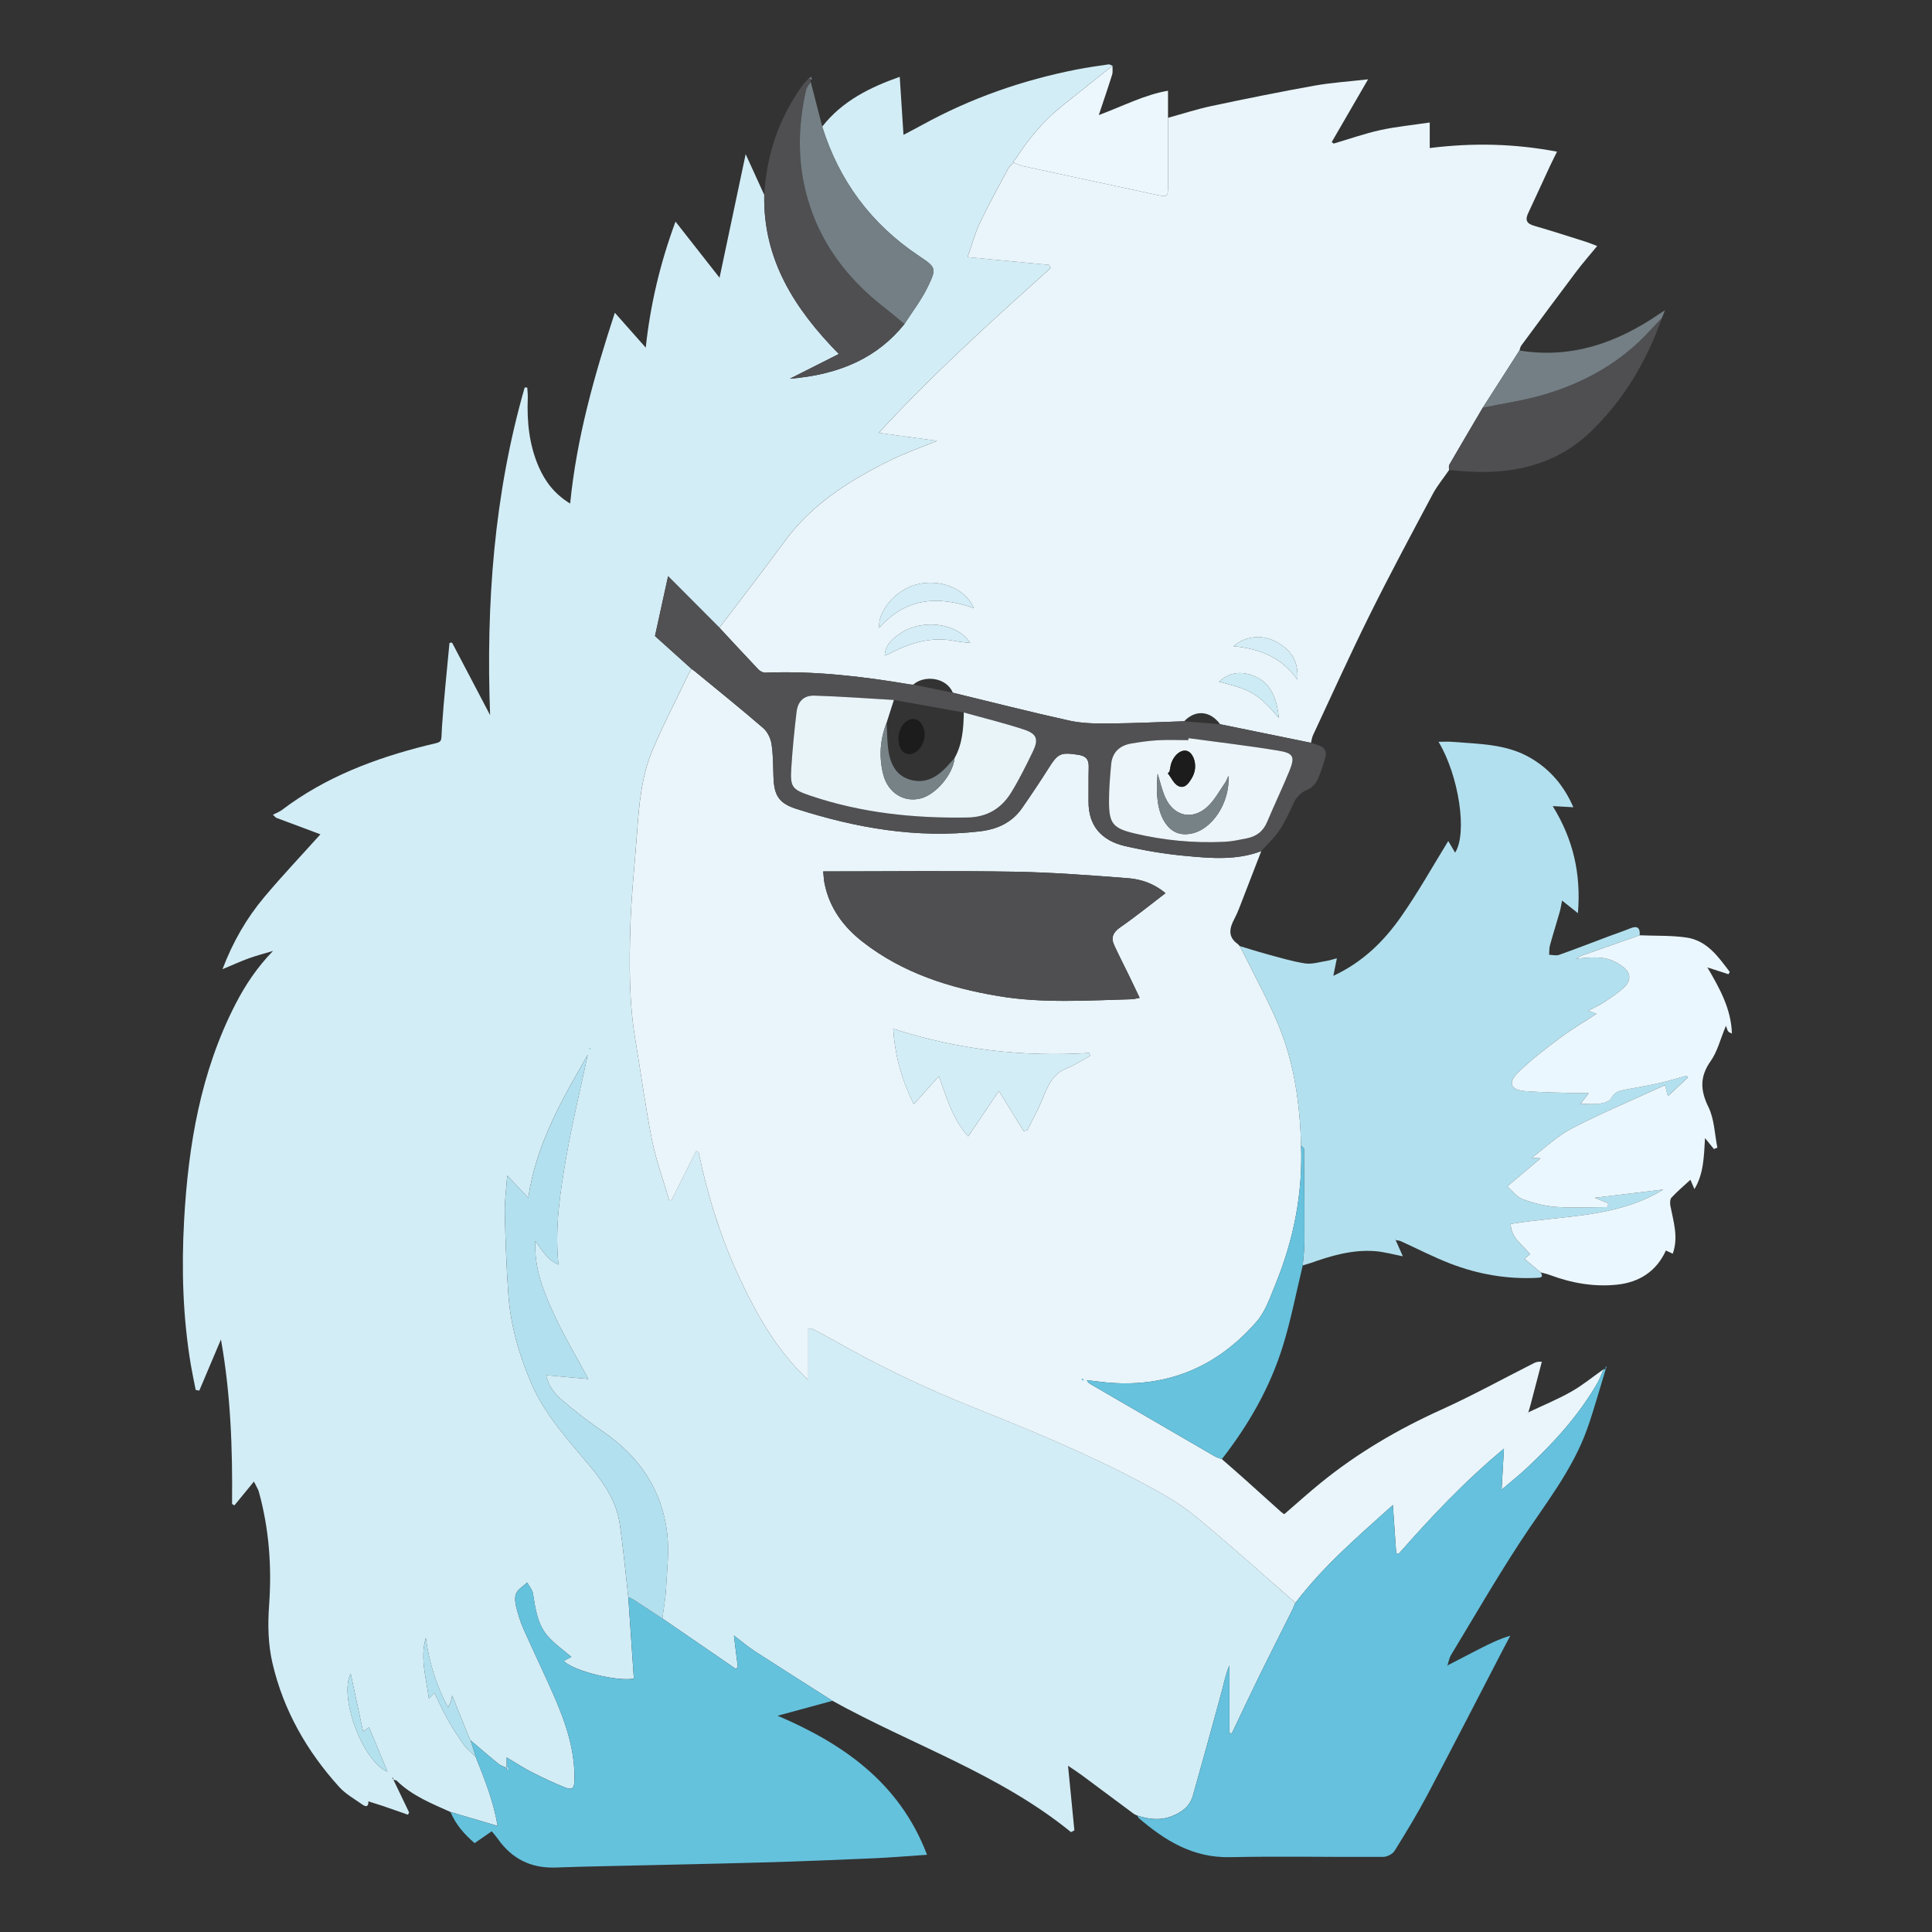<?xml version="1.0" encoding="UTF-8" standalone="no"?>
<svg width="64px" height="64px" viewBox="0 0 64 64" version="1.1" xmlns="http://www.w3.org/2000/svg" xmlns:xlink="http://www.w3.org/1999/xlink">
    <rect x="0" y="0" width="64" height="64" fill="#333333" stroke="none"/>
    <defs></defs>
    <g id="Frameworks" stroke="none" stroke-width="1" fill="none" fill-rule="evenodd">
        <g id="icons/skills/id-421">
            <path d="M12.202,59.672 C12.213,59.838 12.135,59.871 12.011,59.783 C11.747,59.595 11.451,59.432 11.238,59.197 C10.169,58.016 9.394,56.667 9.028,55.103 C8.879,54.466 8.868,53.828 8.915,53.169 C9.006,51.907 8.915,50.648 8.575,49.418 C8.553,49.336 8.502,49.262 8.412,49.078 L7.765,49.868 L7.687,49.821 C7.706,48.001 7.644,46.187 7.319,44.371 L6.602,46.065 L6.483,46.044 C6.43,45.773 6.371,45.503 6.325,45.231 C6.055,43.637 6.01,42.025 6.099,40.421 C6.237,37.94 6.646,35.506 7.802,33.26 C8.127,32.629 8.52,32.04 9.044,31.501 C8.777,31.582 8.505,31.651 8.242,31.746 C7.967,31.845 7.7,31.969 7.37,32.106 C7.714,31.201 8.172,30.408 8.767,29.702 C9.354,29.005 9.981,28.342 10.614,27.638 L9.144,27.088 L9.04,26.99 C9.142,26.937 9.254,26.896 9.344,26.828 C10.78,25.74 12.422,25.12 14.15,24.689 C14.699,24.552 14.602,24.654 14.641,24.08 C14.703,23.15 14.805,22.223 14.89,21.295 L14.975,21.288 L16.235,23.689 C16.098,20.008 16.363,16.382 17.38,12.838 L17.466,12.837 C17.472,12.955 17.488,13.074 17.483,13.192 C17.453,13.969 17.529,14.728 17.84,15.451 C18.057,15.954 18.372,16.367 18.887,16.681 C19.102,14.509 19.683,12.452 20.367,10.36 L21.391,11.516 C21.547,10.062 21.875,8.701 22.377,7.341 L23.836,9.2 L24.701,5.107 L25.316,6.454 C25.273,8.595 26.319,10.234 27.786,11.726 L26.163,12.546 C27.865,12.407 29.089,11.82 29.96,10.734 C30.218,10.33 30.516,9.947 30.724,9.52 C31.036,8.879 31.012,8.861 30.426,8.468 C28.86,7.419 27.798,5.994 27.236,4.196 C27.906,3.336 28.836,2.887 29.805,2.545 L29.929,4.468 C30.188,4.33 30.374,4.235 30.557,4.134 C32.166,3.249 33.879,2.652 35.678,2.3 C36.024,2.232 36.373,2.184 36.722,2.133 C36.762,2.128 36.808,2.162 36.851,2.178 L35.169,3.519 C34.554,4.009 34.066,4.61 33.641,5.266 L33.582,5.325 L33.581,5.384 C33.52,5.447 33.441,5.5 33.402,5.574 C33.081,6.172 32.751,6.766 32.46,7.38 C32.29,7.737 32.189,8.126 32.05,8.517 L34.754,8.775 L34.802,8.878 C32.86,10.627 30.914,12.373 29.108,14.338 L31.042,14.603 C30.494,14.827 30,14.998 29.535,15.226 C28.181,15.89 26.915,16.672 26,17.921 C25.291,18.889 24.555,19.836 23.83,20.792 C23.265,20.225 22.7,19.658 22.13,19.087 L21.696,21.069 L22.903,22.155 C22.84,22.278 22.772,22.398 22.712,22.522 C22.335,23.314 21.926,24.093 21.593,24.903 C21.247,25.747 21.169,26.656 21.104,27.561 C21.03,28.601 20.914,29.639 20.881,30.679 C20.842,31.94 20.835,33.204 21.048,34.457 C21.235,35.56 21.378,36.671 21.598,37.767 C21.733,38.444 21.975,39.099 22.17,39.764 L22.251,39.748 L23.056,38.132 L23.137,38.152 C23.427,39.546 23.841,40.901 24.434,42.194 C25.024,43.48 25.703,44.715 26.773,45.713 L26.773,44.009 L26.892,44.01 C27.111,44.124 27.33,44.237 27.545,44.359 C29.048,45.216 30.604,45.966 32.21,46.608 C34.155,47.385 36.09,48.182 37.937,49.174 C38.509,49.481 39.084,49.809 39.584,50.218 C40.718,51.146 41.806,52.131 42.912,53.094 L42.82,53.31 C42.458,54.035 42.09,54.757 41.732,55.484 C41.417,56.127 41.114,56.775 40.806,57.42 L40.726,57.408 L40.726,55.17 C40.599,55.458 40.548,55.748 40.471,56.031 C40.158,57.182 39.842,58.332 39.517,59.478 C39.418,59.824 39.17,60.023 38.83,60.158 C38.432,60.316 38.061,60.266 37.679,60.145 L37.682,60.147 L37.572,60.096 C36.992,59.664 36.412,59.231 35.831,58.801 C35.682,58.691 35.526,58.592 35.38,58.492 L35.59,60.633 L35.478,60.691 C33.106,58.757 30.205,57.799 27.575,56.34 C26.72,55.795 25.863,55.255 25.012,54.704 C24.785,54.557 24.579,54.38 24.312,54.178 L24.442,55.231 L24.371,55.281 L21.941,53.613 C21.983,53.282 22.047,52.952 22.064,52.62 C22.096,52.014 22.171,51.399 22.102,50.801 C21.935,49.359 21.185,48.252 19.989,47.432 C19.502,47.099 19.033,46.737 18.586,46.352 C18.34,46.14 18.149,45.86 18.094,45.556 L19.49,45.681 C19.075,44.907 18.662,44.221 18.334,43.498 C18.005,42.771 17.692,42.024 17.732,41.106 C17.977,41.438 18.135,41.746 18.499,41.893 C18.374,40.67 18.553,39.511 18.752,38.361 C18.951,37.213 19.227,36.079 19.47,34.938 C18.623,36.42 17.76,37.89 17.5,39.679 L16.802,38.943 C16.771,39.387 16.713,39.788 16.722,40.188 C16.742,41.084 16.776,41.981 16.839,42.876 C16.911,43.896 17.19,44.868 17.592,45.808 C18.051,46.882 18.838,47.717 19.567,48.598 C20.03,49.157 20.427,49.763 20.532,50.499 C20.646,51.296 20.72,52.098 20.812,52.898 L20.997,55.604 C20.467,55.713 18.987,55.356 18.677,55.019 L18.926,54.886 C18.66,54.656 18.365,54.455 18.141,54.194 C17.801,53.799 17.735,53.288 17.655,52.788 C17.635,52.659 17.53,52.544 17.465,52.423 C17.341,52.536 17.179,52.628 17.106,52.767 C17.045,52.883 17.06,53.062 17.093,53.2 C17.155,53.458 17.233,53.716 17.34,53.958 C17.664,54.689 18.014,55.408 18.334,56.14 C18.728,57.039 19.051,57.959 19.029,58.96 C19.022,59.254 18.962,59.31 18.692,59.201 C18.327,59.055 17.97,58.885 17.62,58.706 C17.344,58.565 17.084,58.395 16.784,58.218 L16.784,58.534 L16.76,58.554 C16.674,58.511 16.576,58.482 16.503,58.422 C16.194,58.17 15.891,57.907 15.587,57.649 L15.589,57.651 L15.527,57.527 L14.98,56.168 L14.931,56.368 L14.843,56.554 C14.432,55.801 14.216,55.048 14.105,54.256 C13.906,54.933 14.119,55.58 14.209,56.274 L14.389,56.079 C14.544,56.392 14.679,56.697 14.842,56.985 C15.008,57.275 15.19,57.557 15.386,57.828 C15.485,57.965 15.63,58.07 15.754,58.189 C16.042,58.914 16.34,59.638 16.485,60.487 L14.923,60.024 C14.294,59.742 13.65,59.486 13.144,58.99 C13.119,58.967 13.071,58.967 13.034,58.956 L13.011,58.879 L12.989,58.894 L13.033,58.957 L13.552,60.039 L13.515,60.115 L12.704,59.832 L12.202,59.672 L12.177,59.658 L12.202,59.672 L12.202,59.672 Z M12.838,58.693 L12.227,57.22 L12.027,57.357 L11.617,55.438 C11.224,56.19 11.995,58.334 12.838,58.693 L12.838,58.693 Z M19.552,34.737 L19.544,34.712 L19.522,34.718 L19.531,34.743 L19.552,34.737 L19.552,34.737 Z" id="Shape" fill="#D3EDF6"></path>
            <path d="M42.914,53.095 C41.807,52.133 40.719,51.148 39.585,50.219 C39.086,49.81 38.51,49.483 37.939,49.176 C36.092,48.184 34.156,47.387 32.212,46.61 C30.605,45.967 29.05,45.217 27.546,44.36 C27.332,44.238 27.112,44.125 26.894,44.011 L26.775,44.01 L26.775,45.715 C25.705,44.717 25.026,43.482 24.435,42.195 C23.842,40.903 23.429,39.547 23.138,38.154 L23.058,38.133 L22.252,39.749 L22.171,39.765 C21.977,39.1 21.735,38.445 21.599,37.769 C21.38,36.672 21.236,35.561 21.049,34.458 C20.837,33.205 20.844,31.941 20.883,30.68 C20.915,29.64 21.031,28.602 21.106,27.563 C21.17,26.658 21.249,25.749 21.595,24.904 C21.927,24.094 22.337,23.316 22.714,22.524 C22.773,22.399 22.841,22.279 22.905,22.157 L23.024,22.244 C23.779,22.866 24.541,23.478 25.281,24.117 C25.422,24.239 25.528,24.454 25.557,24.642 C25.614,25.001 25.61,25.371 25.622,25.737 C25.642,26.35 25.801,26.61 26.38,26.795 C28.356,27.427 30.368,27.784 32.455,27.54 C33.036,27.472 33.522,27.253 33.86,26.765 C34.159,26.334 34.45,25.9 34.73,25.457 C35.049,24.95 35.136,24.916 35.721,25.004 C35.985,25.044 36.071,25.167 36.065,25.413 C36.055,25.788 36.063,26.164 36.059,26.539 C36.05,27.374 36.508,27.852 37.274,28.029 C37.926,28.179 38.592,28.29 39.259,28.352 C40.102,28.431 40.957,28.508 41.781,28.195 C41.58,28.716 41.38,29.238 41.176,29.759 C41.087,29.988 41.005,30.222 40.89,30.439 C40.722,30.755 40.668,31.039 41.008,31.276 L41.069,31.342 L41.069,31.34 L41.23,31.65 C41.612,32.428 42.037,33.189 42.365,33.989 C42.881,35.25 43.064,36.588 43.1,37.947 C43.158,39.542 42.853,41.072 42.251,42.543 C42.076,42.97 41.921,43.441 41.627,43.779 C40.302,45.305 38.617,45.998 36.587,45.789 L36.001,45.72 C36.039,45.799 36.088,45.829 36.136,45.857 C37.502,46.652 38.868,47.447 40.236,48.24 C40.31,48.282 40.396,48.303 40.476,48.335 C40.731,48.559 40.988,48.781 41.241,49.008 L42.45,50.095 L42.543,50.16 C42.953,49.807 43.346,49.45 43.757,49.117 C44.973,48.13 46.31,47.347 47.738,46.701 C48.78,46.23 49.786,45.675 50.808,45.158 C50.867,45.128 50.929,45.1 51.075,45.109 L50.71,46.503 L50.63,46.784 L50.606,46.798 L50.617,46.809 L50.63,46.784 C51.104,46.559 51.591,46.36 52.047,46.102 C52.425,45.889 52.764,45.608 53.121,45.357 C53.054,45.51 52.999,45.669 52.916,45.813 C52.299,46.887 51.474,47.791 50.575,48.632 C50.32,48.871 50.044,49.089 49.743,49.346 L49.82,47.988 C48.503,49.083 47.4,50.26 46.331,51.474 L46.251,51.448 L46.141,49.855 C44.98,50.901 43.832,51.882 42.914,53.095 L42.914,53.095 Z M27.27,28.867 C27.288,29.03 27.29,29.148 27.313,29.261 C27.475,30.079 27.941,30.706 28.583,31.205 C29.907,32.236 31.456,32.726 33.08,32.998 C34.542,33.242 36.021,33.14 37.494,33.101 C37.56,33.1 37.626,33.079 37.752,33.055 L37.414,32.347 C37.246,32.001 37.069,31.66 36.909,31.311 C36.793,31.058 36.871,30.883 37.112,30.716 C37.619,30.366 38.1,29.975 38.61,29.586 C38.223,29.268 37.804,29.126 37.374,29.092 C36.114,28.995 34.85,28.897 33.587,28.876 C31.5,28.841 29.412,28.867 27.27,28.867 L27.27,28.867 Z M33.91,37.468 L34.027,37.444 C34.196,37.102 34.388,36.77 34.53,36.416 C34.703,35.982 34.866,35.568 35.354,35.379 C35.619,35.277 35.86,35.111 36.11,34.975 L36.086,34.881 C33.895,35.017 31.749,34.778 29.59,34.08 C29.648,35.006 29.883,35.79 30.27,36.579 L31.102,35.651 C31.364,36.359 31.54,37.048 32.072,37.644 L33.09,36.14 L33.91,37.468 L33.91,37.468 Z M35.866,45.692 L35.86,45.675 L35.835,45.67 L35.842,45.7 L35.866,45.692 L35.866,45.692 Z M23.832,20.793 C24.557,19.837 25.293,18.89 26.002,17.922 C26.917,16.673 28.183,15.891 29.537,15.227 C30.002,14.999 30.495,14.828 31.044,14.604 L29.11,14.339 C30.916,12.374 32.861,10.628 34.804,8.879 L34.756,8.776 L32.052,8.518 C32.191,8.127 32.292,7.738 32.462,7.38 C32.753,6.768 33.083,6.173 33.404,5.575 C33.443,5.501 33.522,5.448 33.583,5.385 C33.683,5.425 33.78,5.479 33.884,5.501 C35.351,5.819 36.819,6.13 38.286,6.449 C38.686,6.535 38.692,6.538 38.692,6.109 L38.692,3.902 C39.175,3.77 39.653,3.613 40.142,3.51 C41.274,3.27 42.41,3.04 43.549,2.836 C44.117,2.735 44.697,2.699 45.319,2.628 L44.114,4.708 L44.181,4.756 C44.694,4.605 45.2,4.425 45.72,4.311 C46.243,4.195 46.78,4.145 47.362,4.058 L47.362,4.904 C48.79,4.726 50.166,4.756 51.579,5.024 C51.487,5.211 51.411,5.357 51.342,5.507 C51.101,6.026 50.864,6.547 50.621,7.065 C50.518,7.286 50.57,7.407 50.815,7.478 C51.391,7.644 51.962,7.829 52.535,8.01 C52.646,8.045 52.754,8.092 52.908,8.15 C52.66,8.452 52.423,8.722 52.208,9.008 C51.598,9.817 50.996,10.632 50.394,11.447 C50.361,11.492 50.353,11.556 50.333,11.611 L49.12,13.503 C48.749,14.132 48.377,14.761 48.011,15.394 C47.985,15.44 48.003,15.512 48.001,15.572 C47.82,15.837 47.611,16.087 47.461,16.368 C46.756,17.692 46.045,19.016 45.378,20.36 C44.724,21.677 44.12,23.019 43.497,24.351 C43.46,24.43 43.45,24.521 43.428,24.607 C42.425,24.401 41.422,24.196 40.419,23.991 C40.09,23.542 39.6,23.501 39.227,23.893 C38.389,23.92 37.55,23.961 36.711,23.967 C36.28,23.97 35.838,23.963 35.42,23.871 C34.13,23.586 32.849,23.258 31.564,22.947 C31.352,22.433 30.615,22.354 30.254,22.679 L30.165,22.676 C28.573,22.405 26.974,22.218 25.354,22.283 C25.279,22.286 25.18,22.237 25.126,22.18 C24.691,21.722 24.263,21.256 23.832,20.793 L23.832,20.793 Z M29.308,21.72 L29.467,21.651 C30.151,21.292 30.862,21.077 31.646,21.236 C31.798,21.267 31.955,21.275 32.138,21.297 C31.678,20.594 30.518,20.532 29.874,20.95 C29.594,21.131 29.324,21.336 29.308,21.72 L29.294,21.744 L29.308,21.72 L29.308,21.72 Z M32.258,20.144 C31.982,19.482 31.111,19.154 30.331,19.369 C29.677,19.549 29.06,20.25 29.129,20.795 C30.002,19.809 31.058,19.72 32.258,20.144 L32.258,20.144 Z M40.862,21.407 C41.713,21.486 42.451,21.767 42.979,22.514 C43.017,21.896 42.776,21.533 42.276,21.26 C41.807,21.003 41.238,21.074 40.862,21.407 L40.862,21.407 Z M42.363,23.782 C42.291,23.093 42.076,22.537 41.39,22.341 C41.038,22.24 40.681,22.298 40.382,22.582 C41.28,22.829 41.597,22.857 42.363,23.782 L42.363,23.782 Z" id="Shape" fill="#E9F5FA"></path>
            <path d="M43.1,37.946 C43.063,36.587 42.881,35.25 42.365,33.988 C42.037,33.188 41.612,32.427 41.23,31.65 L41.069,31.34 C41.36,31.427 41.649,31.521 41.942,31.6 C42.369,31.715 42.795,31.847 43.231,31.914 C43.463,31.95 43.715,31.866 43.957,31.829 C44.05,31.815 44.141,31.782 44.286,31.744 L44.168,32.326 C45.14,31.874 45.844,31.18 46.413,30.366 C46.98,29.556 47.465,28.688 47.975,27.86 L48.203,28.245 C48.614,27.602 48.331,25.703 47.653,24.573 C47.825,24.573 47.968,24.563 48.108,24.575 C49,24.647 49.91,24.639 50.716,25.117 C51.356,25.495 51.812,26.032 52.119,26.741 L51.436,26.703 C52.116,27.805 52.378,28.945 52.271,30.25 L51.745,29.832 C51.72,29.957 51.702,30.086 51.667,30.21 C51.562,30.58 51.446,30.946 51.344,31.317 C51.317,31.416 51.325,31.524 51.317,31.628 C51.428,31.631 51.55,31.666 51.647,31.631 C52.205,31.433 52.756,31.218 53.31,31.01 C53.541,30.923 53.776,30.847 54.004,30.753 C54.245,30.654 54.335,30.74 54.318,30.983 C53.691,31.201 53.063,31.419 52.437,31.64 C52.357,31.669 52.283,31.718 52.207,31.758 C53,31.67 53.315,31.711 53.721,31.995 C54.016,32.201 54.059,32.458 53.797,32.709 C53.593,32.903 53.349,33.058 53.112,33.215 C52.971,33.31 52.81,33.376 52.614,33.478 L52.887,33.581 C52.454,33.865 52.038,34.11 51.655,34.398 C51.178,34.757 50.7,35.122 50.277,35.54 C49.94,35.873 50.042,36.105 50.514,36.143 C51.093,36.19 51.675,36.192 52.256,36.212 L52.629,36.212 L52.353,36.568 L52.34,36.591 L52.351,36.567 C52.569,36.567 52.79,36.588 53.003,36.558 C53.137,36.539 53.326,36.476 53.376,36.375 C53.485,36.157 53.661,36.13 53.854,36.094 C54.23,36.023 54.608,35.96 54.981,35.876 C55.28,35.808 55.573,35.714 55.869,35.631 L55.912,35.693 L55.251,36.309 L55.152,35.946 C54.104,36.428 53.068,36.865 52.072,37.379 C51.591,37.627 51.186,38.02 50.747,38.348 L50.722,38.376 L50.75,38.352 L51.031,38.372 L49.93,39.301 C50.106,39.454 50.247,39.655 50.436,39.723 C50.791,39.853 51.171,39.953 51.548,39.98 C52.115,40.021 52.687,39.988 53.257,39.986 L53.272,39.861 L52.826,39.678 L55.099,39.404 C53.548,40.359 51.758,40.258 50.043,40.546 C50.046,41.01 50.435,41.228 50.683,41.547 L50.498,41.7 L51.036,42.151 C51.139,42.312 51.044,42.324 50.911,42.33 C49.922,42.38 48.964,42.212 48.046,41.859 C47.487,41.644 46.952,41.364 46.405,41.117 C46.353,41.093 46.292,41.092 46.235,41.08 L46.226,41.058 L46.209,41.053 L46.233,41.081 L46.471,41.616 C46.156,41.556 45.843,41.465 45.525,41.444 C44.789,41.394 44.091,41.598 43.406,41.843 L43.154,41.919 C43.174,41.665 43.21,41.411 43.21,41.157 C43.213,40.125 43.206,39.093 43.196,38.061 C43.197,38.023 43.133,37.984 43.1,37.946 L43.1,37.946 Z" id="Shape" fill="#B3E0EE"></path>
            <path d="M42.914,53.095 C43.832,51.882 44.98,50.901 46.14,49.855 L46.251,51.448 L46.331,51.474 C47.399,50.261 48.502,49.083 49.82,47.988 L49.742,49.346 C50.043,49.089 50.319,48.871 50.575,48.632 C51.473,47.791 52.298,46.887 52.915,45.813 C52.998,45.669 53.053,45.51 53.121,45.357 L53.18,45.354 L53.189,45.362 C52.99,46.01 52.812,46.665 52.588,47.304 C52.097,48.702 51.167,49.844 50.368,51.065 C49.564,52.294 48.828,53.567 48.067,54.824 C48.008,54.922 47.99,55.044 47.953,55.155 L47.93,55.19 L47.961,55.163 C48.31,54.983 48.659,54.8 49.009,54.622 C49.331,54.457 49.656,54.296 50.031,54.184 L49.793,54.634 C48.96,56.239 48.135,57.849 47.289,59.448 C46.952,60.085 46.577,60.702 46.196,61.314 C46.13,61.42 45.948,61.511 45.819,61.512 C44.127,61.522 42.435,61.485 40.744,61.521 C39.52,61.547 38.591,60.973 37.72,60.224 L37.679,60.148 C38.061,60.269 38.433,60.319 38.83,60.161 C39.17,60.026 39.418,59.827 39.517,59.481 C39.842,58.334 40.159,57.185 40.471,56.034 C40.548,55.751 40.599,55.46 40.726,55.173 L40.726,57.411 L40.806,57.423 C41.114,56.778 41.417,56.129 41.732,55.487 C42.09,54.76 42.458,54.038 42.82,53.313 L42.914,53.095 L42.914,53.095 Z" id="Shape" fill="#65C1DD"></path>
            <path d="M21.942,53.615 L24.372,55.283 L24.444,55.233 L24.313,54.18 C24.58,54.381 24.787,54.559 25.014,54.706 C25.865,55.257 26.722,55.797 27.577,56.341 L25.76,56.836 C27.879,57.743 29.79,59.022 30.709,61.442 C30.085,61.484 29.516,61.533 28.946,61.558 C27.72,61.611 26.495,61.662 25.27,61.696 C23.5,61.746 21.729,61.779 19.959,61.821 C19.445,61.833 18.93,61.843 18.417,61.864 C17.599,61.896 16.958,61.581 16.489,60.911 C16.433,60.831 16.368,60.76 16.29,60.663 L15.723,61.056 C15.388,60.77 15.1,60.445 14.925,60.027 L16.487,60.49 C16.341,59.64 16.044,58.917 15.756,58.191 L15.589,57.651 C15.893,57.91 16.196,58.172 16.505,58.425 C16.578,58.485 16.675,58.514 16.761,58.557 L16.802,58.622 L16.786,58.537 L16.786,58.221 C17.086,58.398 17.346,58.568 17.621,58.709 C17.972,58.888 18.329,59.058 18.694,59.204 C18.964,59.312 19.024,59.257 19.031,58.963 C19.053,57.961 18.729,57.041 18.336,56.143 C18.016,55.41 17.665,54.692 17.342,53.96 C17.235,53.719 17.157,53.461 17.095,53.203 C17.062,53.064 17.047,52.886 17.108,52.77 C17.18,52.63 17.343,52.539 17.467,52.426 C17.533,52.547 17.637,52.662 17.657,52.79 C17.737,53.29 17.803,53.801 18.143,54.197 C18.367,54.458 18.661,54.658 18.928,54.889 L18.679,55.021 C18.989,55.359 20.469,55.716 20.999,55.607 L20.814,52.9 L20.992,52.992 C21.309,53.198 21.625,53.407 21.942,53.615 L21.942,53.615 Z" id="Shape" fill="#65C2DD"></path>
            <path d="M51.038,42.151 L50.5,41.7 L50.685,41.547 C50.437,41.228 50.048,41.01 50.045,40.546 C51.76,40.258 53.55,40.359 55.1,39.404 L52.827,39.678 L53.273,39.861 L53.259,39.986 C52.689,39.988 52.116,40.021 51.549,39.98 C51.173,39.953 50.793,39.853 50.437,39.723 C50.248,39.654 50.108,39.454 49.931,39.301 L51.033,38.372 L50.751,38.352 L50.748,38.348 C51.187,38.02 51.592,37.627 52.073,37.379 C53.069,36.865 54.105,36.429 55.154,35.947 L55.253,36.31 L55.914,35.694 L55.87,35.632 C55.574,35.714 55.281,35.809 54.983,35.876 C54.61,35.96 54.231,36.023 53.855,36.094 C53.663,36.13 53.487,36.158 53.378,36.376 C53.327,36.476 53.139,36.54 53.004,36.559 C52.791,36.589 52.57,36.567 52.353,36.567 L52.355,36.569 L52.63,36.213 L52.257,36.212 C51.677,36.192 51.094,36.19 50.516,36.144 C50.044,36.106 49.941,35.874 50.278,35.54 C50.701,35.122 51.179,34.757 51.656,34.399 C52.04,34.11 52.456,33.866 52.888,33.582 L52.616,33.479 C52.812,33.376 52.972,33.31 53.114,33.215 C53.35,33.058 53.594,32.903 53.798,32.709 C54.06,32.458 54.018,32.202 53.722,31.995 C53.317,31.712 53.002,31.67 52.209,31.758 C52.285,31.719 52.358,31.67 52.438,31.641 C53.064,31.42 53.692,31.202 54.32,30.983 C54.832,31.004 55.35,30.984 55.854,31.055 C56.549,31.153 56.918,31.693 57.3,32.196 L57.258,32.272 L56.56,32.047 C56.974,32.755 57.346,33.42 57.372,34.238 C57.319,34.209 57.27,34.197 57.248,34.166 C57.219,34.127 57.21,34.073 57.174,33.979 C56.982,34.44 56.89,34.837 56.672,35.143 C56.305,35.661 56.32,36.112 56.594,36.672 C56.79,37.072 56.799,37.565 56.89,38.017 L56.775,38.063 L56.481,37.701 C56.444,38.322 56.437,38.881 56.131,39.39 L55.997,39.082 C55.779,39.283 55.562,39.466 55.37,39.672 C55.318,39.728 55.318,39.861 55.335,39.95 C55.435,40.469 55.607,40.982 55.412,41.531 L55.185,41.425 C54.868,42.122 54.294,42.476 53.583,42.554 C52.811,42.64 52.051,42.503 51.32,42.228 C51.228,42.194 51.131,42.177 51.038,42.151 L51.038,42.151 Z" id="Shape" fill="#EBF7FE"></path>
            <path d="M40.419,23.991 L43.428,24.606 L43.68,24.689 C43.887,24.756 43.963,24.901 43.901,25.103 C43.823,25.357 43.75,25.616 43.633,25.852 C43.57,25.981 43.436,26.107 43.305,26.162 C43.077,26.258 42.942,26.408 42.842,26.626 C42.703,26.93 42.562,27.239 42.376,27.515 C42.21,27.762 41.982,27.969 41.781,28.194 C40.957,28.507 40.102,28.431 39.259,28.352 C38.592,28.29 37.926,28.179 37.274,28.029 C36.509,27.852 36.05,27.374 36.059,26.539 C36.063,26.163 36.055,25.788 36.065,25.412 C36.071,25.166 35.985,25.044 35.721,25.004 C35.136,24.915 35.05,24.949 34.73,25.456 C34.45,25.899 34.159,26.334 33.86,26.764 C33.522,27.252 33.036,27.472 32.455,27.54 C30.369,27.783 28.357,27.426 26.38,26.795 C25.801,26.61 25.643,26.35 25.622,25.736 C25.61,25.37 25.614,25.001 25.557,24.641 C25.528,24.454 25.422,24.239 25.281,24.117 C24.541,23.478 23.779,22.865 23.024,22.244 L22.905,22.156 L21.698,21.07 L22.132,19.088 L23.832,20.793 C24.262,21.256 24.69,21.722 25.127,22.18 C25.181,22.237 25.279,22.286 25.354,22.283 C26.974,22.218 28.573,22.404 30.166,22.676 L30.254,22.679 L31.564,22.947 C32.849,23.258 34.13,23.586 35.421,23.87 C35.838,23.963 36.281,23.97 36.711,23.967 C37.55,23.96 38.389,23.919 39.228,23.892 L40.419,23.991 L40.419,23.991 Z M29.61,23.187 C28.734,23.137 27.857,23.069 26.98,23.044 C26.627,23.034 26.428,23.235 26.386,23.583 C26.312,24.201 26.252,24.822 26.213,25.443 C26.173,26.075 26.235,26.152 26.846,26.359 C28.534,26.93 30.275,27.111 32.048,27.081 C32.695,27.071 33.172,26.782 33.496,26.253 C33.764,25.817 33.992,25.355 34.215,24.893 C34.409,24.491 34.349,24.308 33.918,24.167 C33.263,23.951 32.591,23.788 31.926,23.602 L29.61,23.187 L29.61,23.187 Z M39.373,24.453 L39.363,24.518 C39.027,24.518 38.69,24.504 38.355,24.522 C38.06,24.539 37.766,24.581 37.474,24.631 C37.091,24.696 36.847,24.922 36.81,25.318 C36.77,25.73 36.737,26.144 36.738,26.558 C36.739,27.278 36.87,27.437 37.562,27.603 C38.548,27.84 39.55,27.935 40.563,27.887 C40.808,27.875 41.051,27.82 41.294,27.774 C41.615,27.712 41.845,27.542 41.977,27.228 C42.213,26.663 42.48,26.112 42.711,25.546 C42.903,25.075 42.856,24.951 42.361,24.87 C41.369,24.705 40.37,24.589 39.373,24.453 L39.373,24.453 Z" id="Shape" fill="#515053"></path>
            <path d="M29.963,10.734 C29.091,11.82 27.867,12.407 26.165,12.546 L27.789,11.726 C26.321,10.235 25.275,8.595 25.318,6.454 C25.392,5.14 25.794,3.94 26.557,2.864 C26.63,2.761 26.723,2.671 26.806,2.575 L26.852,2.597 L26.856,2.712 C26.803,2.799 26.724,2.88 26.703,2.973 C26.405,4.275 26.409,5.572 26.835,6.848 C27.297,8.23 28.169,9.317 29.311,10.2 C29.534,10.373 29.746,10.556 29.963,10.734 L29.963,10.734 Z" id="Shape" fill="#4F4E51"></path>
            <path d="M43.1,37.946 C43.134,37.985 43.197,38.023 43.197,38.062 C43.207,39.094 43.214,40.126 43.211,41.158 C43.211,41.412 43.175,41.666 43.155,41.92 C42.937,42.818 42.765,43.73 42.49,44.61 C42.063,45.976 41.357,47.206 40.476,48.335 C40.396,48.304 40.31,48.283 40.236,48.24 C38.869,47.447 37.503,46.652 36.137,45.857 C36.088,45.829 36.04,45.799 36.002,45.72 C36.197,45.743 36.391,45.769 36.587,45.789 C38.618,45.998 40.302,45.304 41.627,43.779 C41.921,43.441 42.077,42.97 42.252,42.543 C42.853,41.071 43.158,39.541 43.1,37.946 L43.1,37.946 Z" id="Shape" fill="#66C2DD"></path>
            <path d="M38.692,3.902 L38.692,6.109 C38.692,6.538 38.686,6.536 38.286,6.449 C36.819,6.13 35.351,5.819 33.884,5.501 C33.78,5.479 33.683,5.425 33.583,5.385 L33.584,5.326 L33.643,5.267 C34.068,4.61 34.556,4.01 35.171,3.52 L36.853,2.179 C36.85,2.278 36.868,2.384 36.84,2.476 C36.709,2.896 36.565,3.312 36.399,3.812 C37.214,3.508 37.924,3.135 38.692,3.006 L38.692,3.902 L38.692,3.902 Z" id="Shape" fill="#EBF7FD"></path>
            <path d="M29.963,10.734 C29.746,10.556 29.534,10.373 29.312,10.201 C28.17,9.318 27.298,8.231 26.836,6.849 C26.41,5.573 26.405,4.276 26.704,2.973 C26.725,2.88 26.804,2.799 26.857,2.713 L27.239,4.196 C27.8,5.994 28.862,7.419 30.429,8.468 C31.015,8.86 31.039,8.878 30.726,9.52 C30.519,9.947 30.22,10.33 29.963,10.734 L29.963,10.734 Z" id="Shape" fill="#737F84"></path>
            <path d="M48.002,15.572 C48.004,15.512 47.985,15.44 48.012,15.393 C48.378,14.761 48.75,14.132 49.12,13.502 C49.765,13.37 50.42,13.277 51.051,13.099 C52.454,12.702 53.695,12.014 54.687,10.92 C54.805,10.79 54.929,10.666 55.05,10.539 C54.547,11.968 53.793,13.242 52.698,14.298 C51.653,15.304 50.366,15.663 48.949,15.633 C48.633,15.627 48.318,15.593 48.002,15.572 L48.002,15.572 Z" id="Shape" fill="#4F4E51"></path>
            <path d="M55.05,10.54 C54.929,10.666 54.805,10.79 54.687,10.92 C53.695,12.014 52.455,12.702 51.051,13.099 C50.42,13.278 49.764,13.371 49.12,13.503 L50.334,11.611 C52.051,11.889 53.559,11.361 54.955,10.406 L55.153,10.281 L55.05,10.54 L55.05,10.54 Z" id="Shape" fill="#737F84"></path>
            <path d="M53.18,45.354 L53.193,45.271 L53.22,45.279 L53.189,45.361 L53.18,45.354 L53.18,45.354 Z M37.573,60.098 L37.683,60.149 L37.573,60.098 L37.573,60.098 Z" id="Shape" fill="#65C1DD"></path>
            <path d="M46.472,41.616 L46.497,41.63 L46.472,41.616 L46.472,41.616 Z M41.069,31.341 L41.008,31.275 L41.069,31.341 L41.069,31.341 Z" id="Shape" fill="#B3E0EE"></path>
            <path id="Shape" fill="#737F84" d="M26.806,2.602 L26.867,2.542 L26.904,2.642 L26.806,2.602 L26.806,2.602 Z"></path>
            <path d="M21.942,53.615 L20.991,52.991 L20.813,52.899 C20.721,52.099 20.647,51.297 20.533,50.5 C20.428,49.764 20.031,49.158 19.568,48.599 C18.839,47.719 18.052,46.883 17.593,45.81 C17.191,44.869 16.912,43.897 16.84,42.877 C16.777,41.983 16.743,41.086 16.723,40.19 C16.714,39.79 16.772,39.389 16.803,38.945 L17.501,39.68 C17.761,37.891 18.624,36.421 19.47,34.939 C19.228,36.08 18.952,37.215 18.753,38.363 C18.554,39.512 18.375,40.671 18.5,41.895 C18.136,41.748 17.977,41.439 17.733,41.107 C17.693,42.025 18.006,42.773 18.335,43.499 C18.662,44.223 19.076,44.908 19.491,45.682 L18.095,45.557 C18.15,45.861 18.34,46.142 18.587,46.353 C19.034,46.738 19.503,47.1 19.99,47.434 C21.186,48.254 21.936,49.36 22.103,50.803 C22.172,51.4 22.097,52.016 22.065,52.622 C22.048,52.954 21.985,53.284 21.942,53.615 L21.942,53.615 Z M15.588,57.651 L15.755,58.191 C15.631,58.072 15.486,57.967 15.387,57.83 C15.191,57.56 15.009,57.278 14.843,56.987 C14.68,56.699 14.545,56.395 14.39,56.081 L14.21,56.276 C14.12,55.582 13.906,54.936 14.106,54.258 C14.217,55.05 14.434,55.804 14.844,56.556 L14.932,56.37 L14.981,56.17 L15.528,57.53 L15.59,57.653 L15.588,57.651 L15.588,57.651 Z" id="Shape" fill="#B3E0EE"></path>
            <path d="M12.838,58.693 C11.995,58.335 11.224,56.19 11.617,55.438 L12.027,57.357 L12.227,57.22 L12.838,58.693 L12.838,58.693 Z" id="Shape" fill="#B4E1EE"></path>
            <path id="Shape" fill="#B3E0EE" d="M19.585,34.765 L19.54,34.777 L19.522,34.724 L19.567,34.712 L19.585,34.765 L19.585,34.765 Z"></path>
            <path id="Shape" fill="#65C2DD" d="M15.628,57.653 L15.528,57.53 L15.628,57.653 L15.628,57.653 Z"></path>
            <path id="Shape" fill="#E9F5FA" d="M33.684,5.267 L33.584,5.367 L33.684,5.267 L33.684,5.267 Z"></path>
            <path d="M27.27,28.867 C29.412,28.867 31.5,28.841 33.587,28.876 C34.85,28.897 36.114,28.995 37.375,29.092 C37.805,29.125 38.224,29.268 38.611,29.586 C38.1,29.975 37.62,30.366 37.113,30.716 C36.872,30.883 36.794,31.058 36.91,31.311 C37.07,31.66 37.247,32.001 37.415,32.347 L37.753,33.055 C37.626,33.079 37.561,33.1 37.495,33.101 C36.021,33.14 34.543,33.242 33.08,32.998 C31.456,32.727 29.907,32.236 28.583,31.205 C27.941,30.706 27.476,30.079 27.314,29.261 C27.29,29.148 27.288,29.03 27.27,28.867 L27.27,28.867 Z" id="Shape" fill="#4F4E51"></path>
            <path d="M33.91,37.468 L33.09,36.14 L32.071,37.644 C31.54,37.048 31.364,36.359 31.102,35.651 L30.269,36.579 C29.882,35.79 29.648,35.007 29.59,34.08 C31.749,34.778 33.895,35.017 36.086,34.881 L36.11,34.975 C35.859,35.112 35.618,35.277 35.354,35.379 C34.866,35.568 34.702,35.982 34.529,36.416 C34.388,36.77 34.196,37.102 34.026,37.444 L33.91,37.468 L33.91,37.468 Z" id="Shape" fill="#D3EDF6"></path>
            <path id="Shape" fill="#66C2DD" d="M35.9,45.718 L35.85,45.733 L35.835,45.67 L35.888,45.681 L35.9,45.718 L35.9,45.718 Z"></path>
            <path d="M32.258,20.144 C31.058,19.72 30.002,19.809 29.129,20.795 C29.06,20.249 29.677,19.549 30.331,19.369 C31.111,19.154 31.982,19.482 32.258,20.144 L32.258,20.144 Z M29.308,21.719 C29.324,21.336 29.594,21.131 29.874,20.95 C30.517,20.532 31.677,20.594 32.138,21.297 C31.955,21.275 31.798,21.267 31.646,21.236 C30.862,21.077 30.151,21.292 29.466,21.651 L29.308,21.719 L29.308,21.719 Z M40.862,21.407 C41.237,21.074 41.807,21.002 42.276,21.26 C42.776,21.533 43.016,21.896 42.979,22.514 C42.452,21.767 41.714,21.486 40.862,21.407 L40.862,21.407 Z" id="Shape" fill="#D4EDF6"></path>
            <path d="M42.363,23.782 C41.597,22.857 41.28,22.829 40.382,22.582 C40.681,22.297 41.038,22.24 41.39,22.34 C42.076,22.537 42.291,23.093 42.363,23.782 L42.363,23.782 Z" id="Shape" fill="#CDEBF4"></path>
            <path id="Shape" fill="#D4EDF6" d="M29.323,21.72 L29.294,21.772 L29.323,21.72 L29.323,21.72 Z"></path>
            <path d="M52.352,36.567 L52.34,36.591 L52.354,36.568 L52.352,36.567 L52.352,36.567 Z M50.751,38.351 L50.723,38.375 L50.748,38.348 L50.751,38.351 L50.751,38.351 Z" id="Shape" fill="#EBF7FE"></path>
            <path id="Shape" fill="#D3EDF6" d="M16.811,58.536 L16.846,58.636 L16.76,58.56 L16.811,58.536 L16.811,58.536 Z"></path>
            <path d="M31.927,23.602 C32.591,23.788 33.264,23.951 33.919,24.167 C34.349,24.308 34.41,24.491 34.216,24.893 C33.993,25.355 33.765,25.817 33.497,26.253 C33.172,26.782 32.696,27.071 32.048,27.081 C30.275,27.111 28.534,26.93 26.847,26.359 C26.236,26.152 26.174,26.075 26.213,25.443 C26.252,24.822 26.313,24.201 26.387,23.583 C26.429,23.235 26.627,23.033 26.98,23.044 C27.858,23.07 28.734,23.137 29.611,23.187 L29.37,23.943 C29.15,24.5 29.113,25.075 29.258,25.651 C29.413,26.267 29.948,26.594 30.506,26.447 C31.014,26.312 31.57,25.647 31.623,25.11 C31.884,24.641 31.918,24.124 31.927,23.602 L31.927,23.602 Z" id="Shape" fill="#E8F4F8"></path>
            <path d="M39.373,24.453 C40.37,24.589 41.369,24.704 42.36,24.869 C42.855,24.951 42.902,25.074 42.71,25.546 C42.479,26.111 42.212,26.663 41.976,27.227 C41.845,27.542 41.614,27.712 41.293,27.773 C41.051,27.82 40.807,27.875 40.562,27.886 C39.549,27.934 38.547,27.84 37.561,27.603 C36.87,27.436 36.738,27.277 36.737,26.557 C36.736,26.143 36.77,25.729 36.809,25.317 C36.846,24.921 37.09,24.696 37.473,24.63 C37.765,24.581 38.059,24.538 38.354,24.522 C38.689,24.503 39.026,24.518 39.362,24.518 L39.373,24.453 L39.373,24.453 Z M40.695,25.697 C40.646,25.801 40.623,25.875 40.58,25.935 C40.394,26.2 40.238,26.499 40.006,26.716 C39.506,27.184 38.884,27.045 38.603,26.421 C38.491,26.172 38.433,25.898 38.347,25.628 C38.283,26.343 38.352,26.846 38.561,27.198 C38.772,27.552 39.067,27.69 39.459,27.615 C40.156,27.482 40.75,26.586 40.695,25.697 L40.695,25.697 Z M38.742,25.561 L38.685,25.616 C38.803,25.764 38.892,25.977 39.045,26.043 C39.258,26.135 39.394,25.927 39.493,25.752 C39.536,25.677 39.565,25.589 39.58,25.503 C39.629,25.219 39.5,24.924 39.315,24.874 C39.112,24.82 38.871,25.026 38.786,25.331 L38.742,25.561 L38.742,25.561 Z" id="Shape" fill="#ECF5F9"></path>
            <path d="M29.369,23.943 C29.392,24.287 29.382,24.636 29.448,24.971 C29.527,25.371 29.727,25.712 30.164,25.833 C30.601,25.954 30.957,25.791 31.266,25.496 C31.392,25.375 31.504,25.24 31.622,25.111 C31.57,25.648 31.013,26.313 30.506,26.448 C29.948,26.595 29.412,26.268 29.258,25.652 C29.113,25.075 29.149,24.5 29.369,23.943 L29.369,23.943 Z M40.695,25.697 C40.75,26.586 40.156,27.482 39.459,27.614 C39.068,27.689 38.773,27.552 38.562,27.198 C38.353,26.846 38.283,26.342 38.348,25.627 C38.433,25.898 38.491,26.171 38.603,26.42 C38.885,27.044 39.507,27.184 40.006,26.716 C40.238,26.498 40.395,26.2 40.581,25.934 C40.623,25.875 40.646,25.801 40.695,25.697 L40.695,25.697 Z" id="Shape" fill="#778287"></path>
            <path d="M38.742,25.561 L38.786,25.331 C38.871,25.026 39.113,24.82 39.315,24.874 C39.5,24.924 39.629,25.22 39.58,25.504 C39.565,25.59 39.536,25.677 39.493,25.752 C39.394,25.927 39.258,26.136 39.045,26.043 C38.892,25.977 38.802,25.764 38.685,25.616 L38.742,25.561 L38.742,25.561 Z M29.766,24.424 C29.779,24.094 30,23.818 30.253,23.816 C30.466,23.815 30.642,24.071 30.63,24.363 C30.616,24.689 30.363,24.992 30.112,24.983 C29.888,24.974 29.753,24.758 29.766,24.424 L29.766,24.424 Z" id="Shape" fill="#1C1C1C"></path>
        </g>
    </g>
</svg>